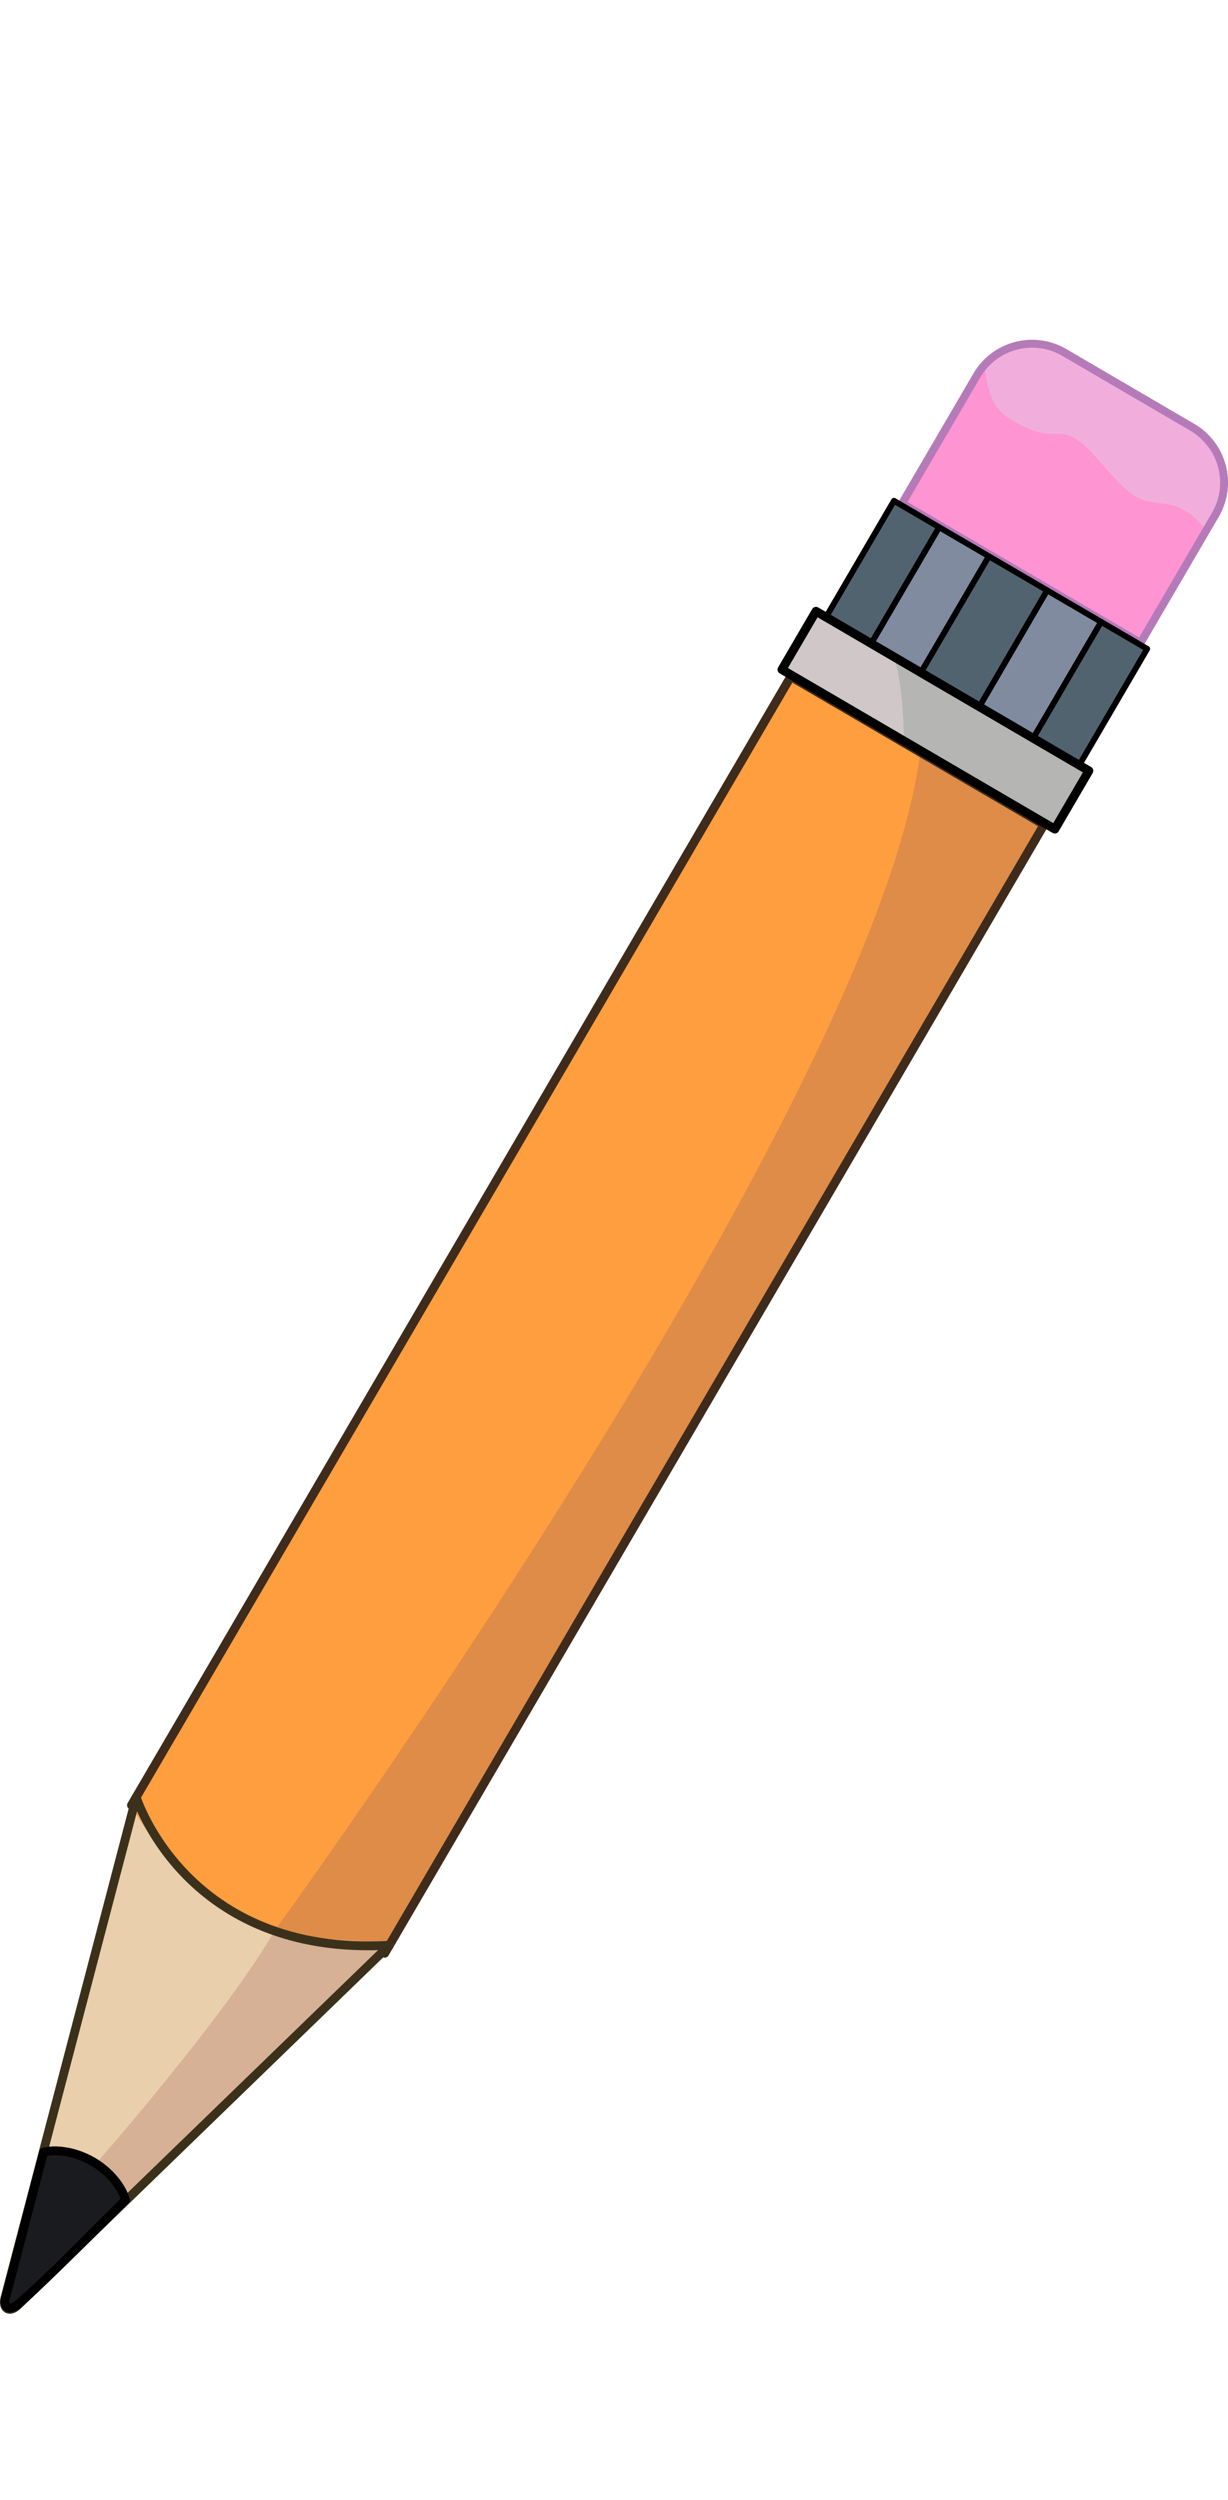 <?xml version="1.0" encoding="UTF-8"?>
<svg xmlns="http://www.w3.org/2000/svg" viewBox="0 0 209.52 426.33">
  <defs>
    <style>
      .cls-1 {
        stroke: #3b311b;
      }

      .cls-1, .cls-2, .cls-3, .cls-4, .cls-5 {
        fill: none;
        stroke-linecap: round;
        stroke-linejoin: round;
      }

      .cls-1, .cls-4, .cls-5 {
        stroke-width: 1.5px;
      }

      .cls-2, .cls-4 {
        stroke: #000;
      }

      .cls-3 {
        stroke: #b57bb8;
        stroke-width: 1.35px;
      }

      .cls-5 {
        stroke: #3f2b1b;
      }

      .cls-6 {
        fill: #526370;
      }

      .cls-6, .cls-7, .cls-8, .cls-9, .cls-10, .cls-11, .cls-12, .cls-13, .cls-14, .cls-15, .cls-16 {
        stroke-width: 0px;
      }

      .cls-7 {
        fill: #808ba0;
      }

      .cls-8 {
        fill: #191b1e;
      }

      .cls-9 {
        fill: #cfc7c8;
      }

      .cls-10 {
        fill: #de8c48;
      }

      .cls-11 {
        fill: #d7b195;
      }

      .cls-12 {
        fill: #b5b5b3;
      }

      .cls-13 {
        fill: #ff9e3f;
      }

      .cls-14 {
        fill: #e9cfac;
      }

      .cls-15 {
        fill: #fe94d2;
      }

      .cls-16 {
        fill: #f1aedd;
      }
    </style>
  </defs>
  <g id="color">
    <path class="cls-8" d="M21.4,375.17c-2.98-8.81-13.97-8.16-13.97-8.16l-6.51,24.7s-.38,2.79,2.2,1.29l18.28-17.83Z"/>
    <path class="cls-14" d="M7.44,367.01s9.57-1.86,13.97,8.16l45.04-43.45s-10.91,2.6-25.87-5.38c0,0-9.89-4.07-17.27-19.97l-15.86,60.64Z"/>
    <path class="cls-13" d="M22.43,307.85s6.86,14.37,23.22,21.11c13.29,5.47,19.95,4.2,19.95,4.2l112.53-192.54-43.2-25.25L22.43,307.85Z"/>
    <path class="cls-10" d="M46.99,329.05s102.51-140.78,110.04-200.85l20.87,12.25-112.88,192.38s-12.82-.62-18.03-3.78Z"/>
    <rect class="cls-9" x="132.64" y="116.99" width="53.65" height="11.52" transform="translate(83.73 -63.69) rotate(30.3)"/>
    <rect class="cls-7" x="143.25" y="96.43" width="50.04" height="23.2" transform="translate(77.5 -70.14) rotate(30.3)"/>
    <rect class="cls-6" x="181.53" y="106.43" width="9.13" height="23.39" transform="translate(85.03 -77.76) rotate(30.3)"/>
    <rect class="cls-6" x="162.23" y="95.71" width="11.54" height="23.62" transform="translate(77.21 -70.08) rotate(30.3)"/>
    <rect class="cls-6" x="146.13" y="85.99" width="9.13" height="23.15" transform="translate(69.82 -62.71) rotate(30.3)"/>
    <path class="cls-12" d="M152.45,111.99c1.77,4.47,1.79,14.67,1.79,14.67l25.72,14.73,5.81-9.95-33.33-19.46Z"/>
    <path class="cls-15" d="M154.07,85.58l40.45,24.2,13.62-23.91s3.01-7.24-5.05-13.19c-8.06-5.94-23-13.44-23-13.44,0,0-8.31-2.68-13.33,4.69-5.02,7.37-12.68,21.65-12.68,21.65Z"/>
    <path class="cls-16" d="M167.91,61.9c.87,7.08,1.98,8.6,7.3,11.09,5.33,2.49,6.12-1.38,11.58,4.75s6.48,7.67,11.53,8.13,7.45,4.66,7.45,4.66c0,0,5.68-7.59.26-14.37-5.42-6.78-24.08-15.67-24.08-15.67l-6.01-1.89-4.08,1.05-3.95,2.24Z"/>
    <path class="cls-11" d="M47.11,328.83c-8.29,14.59-30.72,40.13-30.72,40.13l2.63,1.68,2.39,4.54,19.39-18.61,25.09-25.23-14.87-1.01-3.9-1.49Z"/>
  </g>
  <g id="lineart">
    <path class="cls-3" d="M170.73,64.03h25.3c6.02,0,10.91,4.89,10.91,10.91v25.28h-47.13v-25.28c0-6.02,4.89-10.91,10.91-10.91Z" transform="translate(66.5 -81.31) rotate(30.3)"/>
    <polyline class="cls-5" points="22.43 307.85 134.92 115.38 178.13 140.63 65.64 333.1"/>
    <path class="cls-1" d="M23.24,306.48s8.54,27.25,43.2,25.25"/>
    <rect class="cls-4" x="132.62" y="117.06" width="53.93" height="11.52" transform="translate(83.78 -63.74) rotate(30.3)"/>
    <rect class="cls-2" x="143.3" y="96.46" width="50.04" height="22.97" transform="translate(77.47 -70.18) rotate(30.3)"/>
    <line class="cls-2" x1="178.52" y1="100.92" x2="167.09" y2="120.53"/>
    <line class="cls-2" x1="187.72" y1="106.3" x2="176.27" y2="125.9"/>
    <line class="cls-2" x1="168.57" y1="95.11" x2="157.12" y2="114.7"/>
    <line class="cls-2" x1="160.09" y1="90.16" x2="148.64" y2="109.75"/>
    <path class="cls-1" d="M66.44,331.73L3.06,393.11c-1.44,1.39-2.71.65-2.2-1.29l22.38-85.34"/>
    <path class="cls-4" d="M7.44,367.01l-6.6,25.3s-.08,2.1,1.83.93,18.74-18.07,18.74-18.07c-.26-.93-.72-1.81-1.28-2.62-2.17-3.15-5.97-5.37-9.78-5.72-.98-.09-1.98-.06-2.91.17"/>
  </g>
</svg>